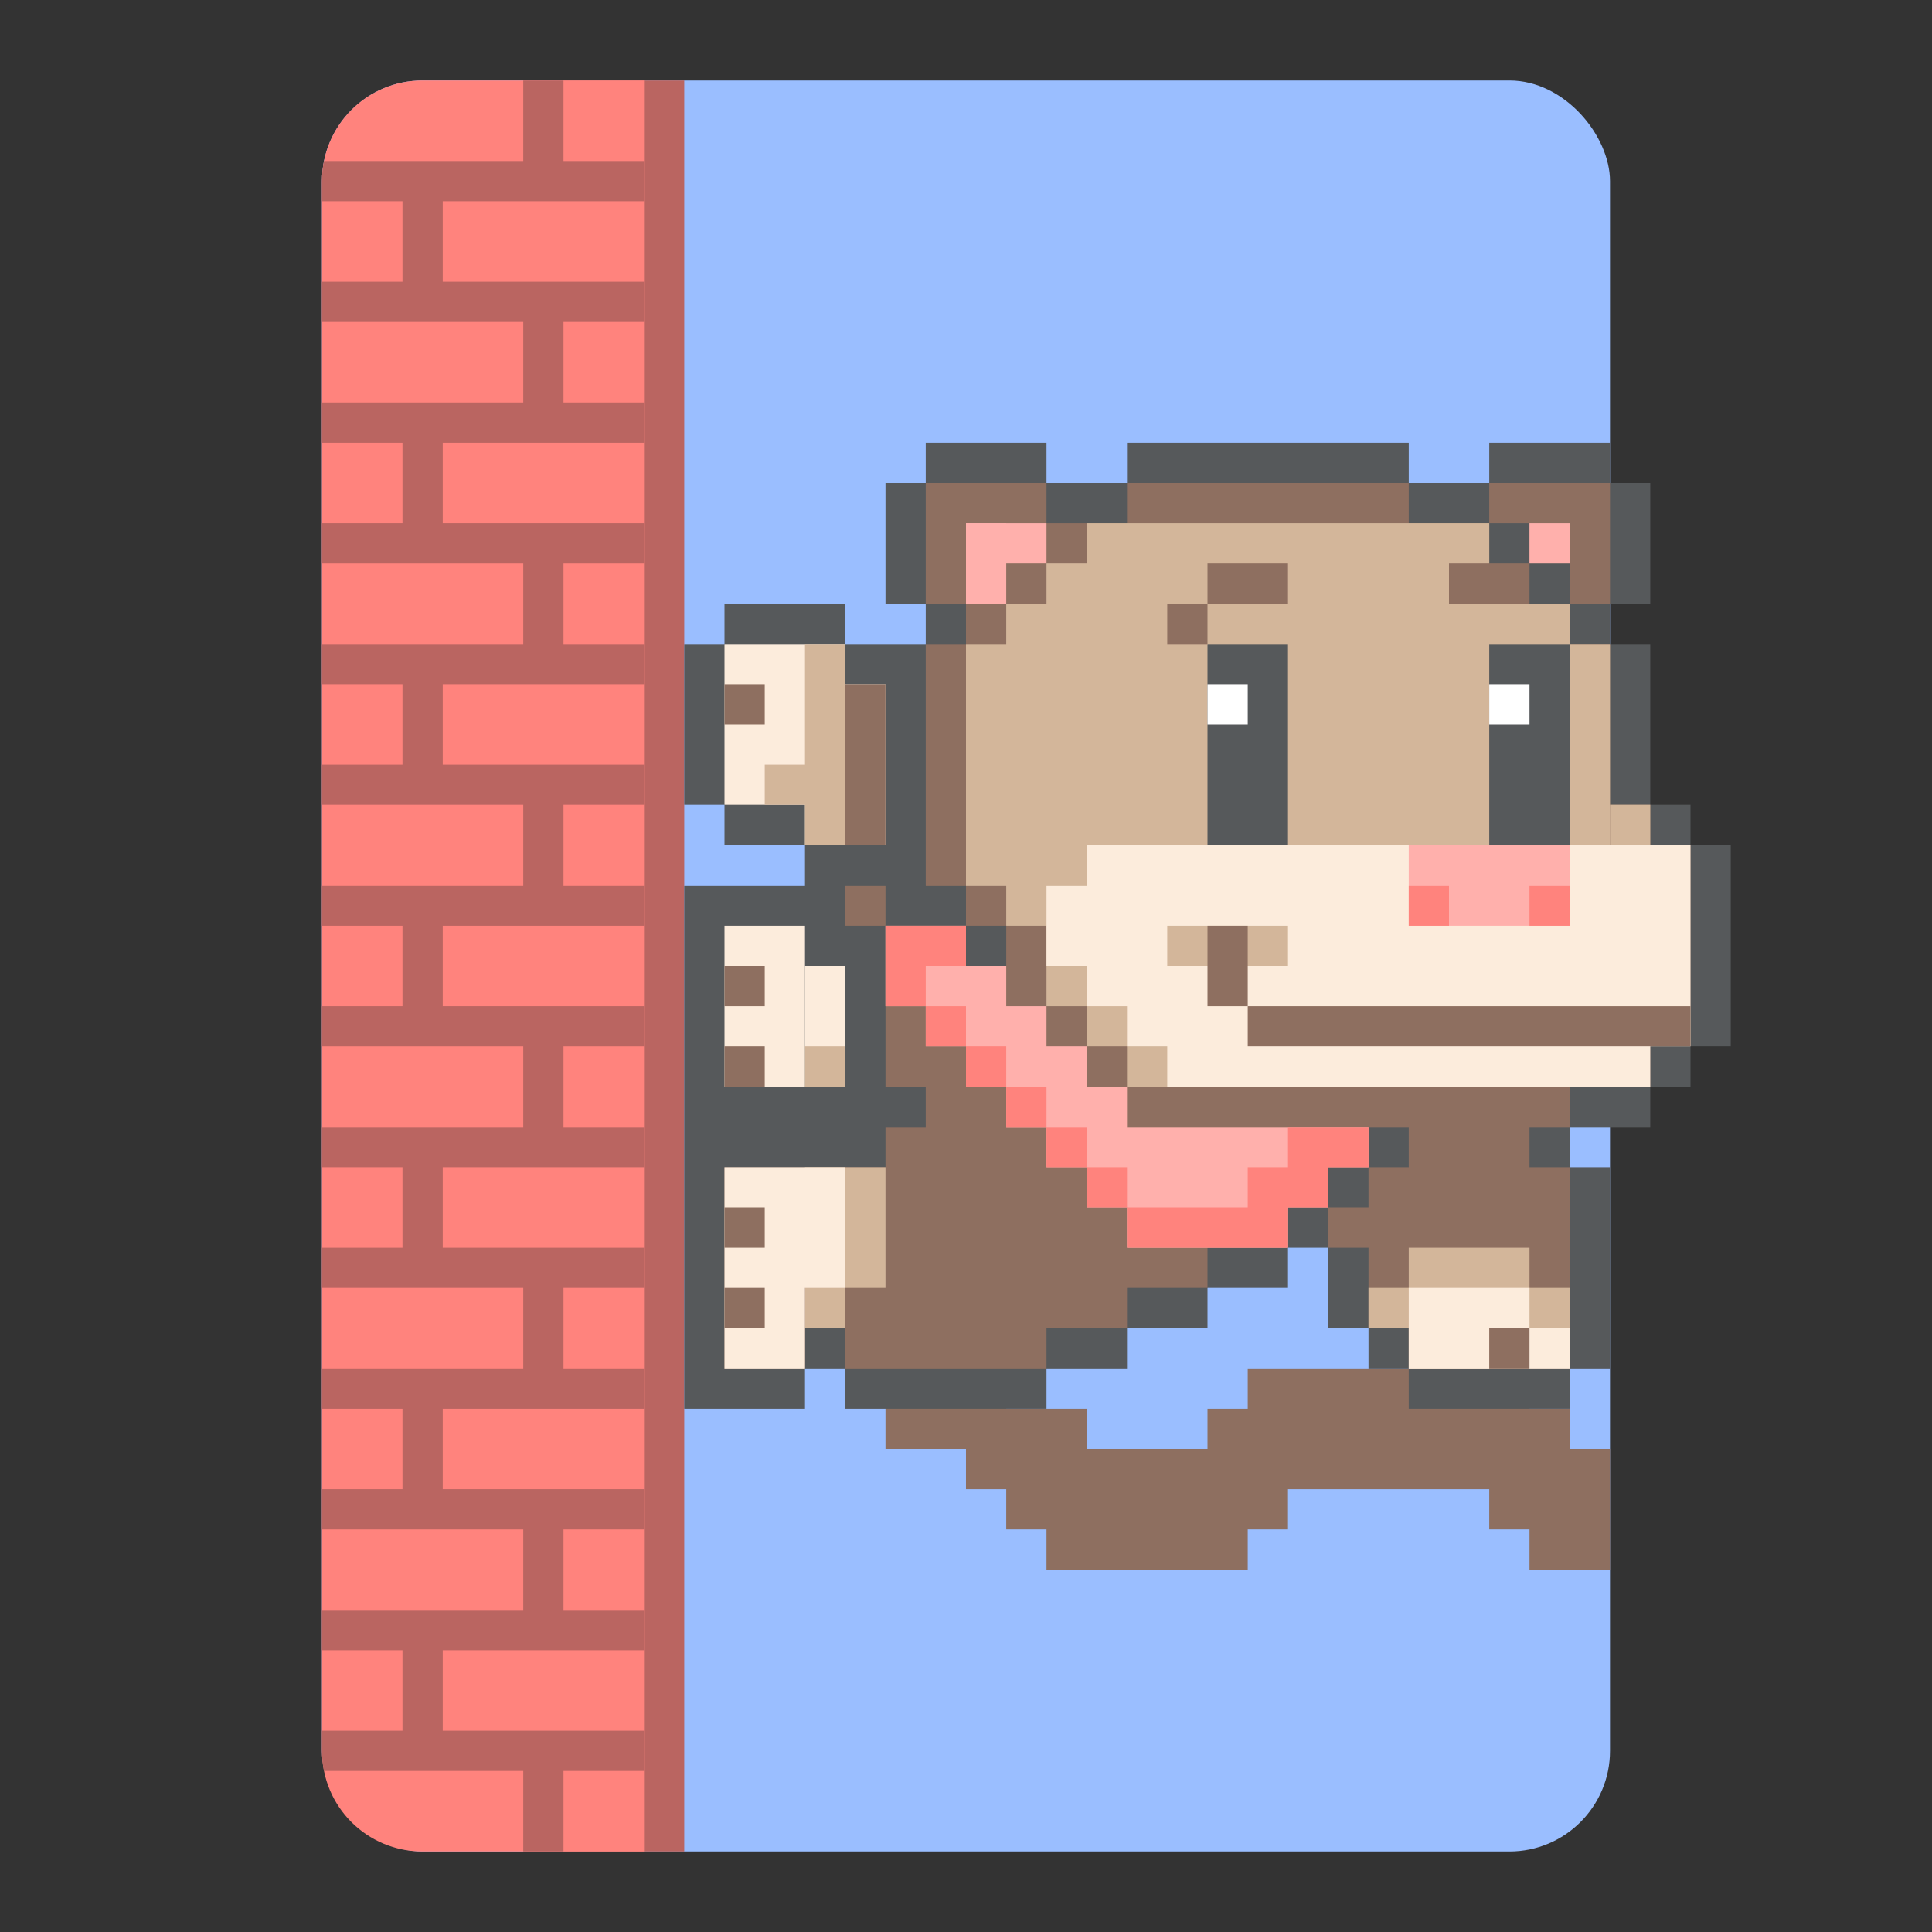 <?xml version="1.0" encoding="UTF-8" standalone="no"?>
<svg
   xmlns:dc="http://purl.org/dc/elements/1.1/"
   xmlns:cc="http://creativecommons.org/ns#"
   xmlns:rdf="http://www.w3.org/1999/02/22-rdf-syntax-ns#"
   xmlns:svg="http://www.w3.org/2000/svg"
   xmlns="http://www.w3.org/2000/svg"
   xmlns:sodipodi="http://sodipodi.sourceforge.net/DTD/sodipodi-0.dtd"
   xmlns:inkscape="http://www.inkscape.org/namespaces/inkscape"
   viewBox="0 0 192 192"
   version="1.1"
   id="svg16"
   sodipodi:docname="wall_kickers.svg"
   inkscape:version="0.92.4 (5da689c313, 2019-01-14)">
  <rect x="0" y="0" width="192" height="192" fill="#333333" stroke="none"/>
  <sodipodi:namedview
     pagecolor="#ffffff"
     bordercolor="#666666"
     borderopacity="1"
     objecttolerance="10"
     gridtolerance="10"
     guidetolerance="10"
     inkscape:pageopacity="0"
     inkscape:pageshadow="2"
     inkscape:window-width="1920"
     inkscape:window-height="1017"
     id="namedview18"
     showgrid="true"
     inkscape:zoom="2.4583333"
     inkscape:cx="-4.3641793"
     inkscape:cy="112.33818"
     inkscape:window-x="-8"
     inkscape:window-y="-8"
     inkscape:window-maximized="1"
     inkscape:current-layer="svg16"
     inkscape:snap-global="true">
    <inkscape:grid
       type="xygrid"
       id="grid827"
       spacingx="4"
       spacingy="4" />
  </sodipodi:namedview>
  <defs
     id="defs4">
    <style
       id="style2">.a{fill:none;stroke:#b1b5bd;stroke-linecap:round;stroke-linejoin:round;isolation:isolate;opacity:0.63;}</style>
  </defs>
  <rect
     class="a"
     x="32"
     y="8"
     width="128"
     height="176"
     rx="10"
     id="rect12"
     style="fill:#9abeff;stroke:none;opacity:1" />
  <rect
     style="opacity:1;vector-effect:none;fill:#ba6561;fill-opacity:1;fill-rule:evenodd;stroke:none;paint-order:stroke fill markers"
     id="rect1062"
     width="12"
     height="176"
     x="56"
     y="8" />
  <path
     style="opacity:1;vector-effect:none;fill:#ff837d;fill-opacity:1;fill-rule:evenodd;stroke:none;stroke-width:2.828;paint-order:stroke fill markers"
     d="M 42 8 C 36.46 8 32 12.46 32 18 L 32 174 C 32 179.54 36.46 184 42 184 L 64 184 L 64 8 L 42 8 z "
     id="rect840" />
  <path
     style="opacity:1;vector-effect:none;fill:#ba6561;fill-opacity:1;fill-rule:evenodd;stroke:none;paint-order:stroke fill markers"
     d="M 52 8 L 52 16 L 32.199 16 C 32.069 16.646 32 17.314 32 18 L 32 20 L 40 20 L 40 28 L 32 28 L 32 32 L 52 32 L 52 40 L 32 40 L 32 44 L 40 44 L 40 52 L 32 52 L 32 56 L 52 56 L 52 64 L 32 64 L 32 68 L 40 68 L 40 76 L 32 76 L 32 80 L 52 80 L 52 88 L 32 88 L 32 92 L 40 92 L 40 100 L 32 100 L 32 104 L 52 104 L 52 112 L 32 112 L 32 116 L 40 116 L 40 124 L 32 124 L 32 128 L 52 128 L 52 136 L 32 136 L 32 140 L 40 140 L 40 148 L 32 148 L 32 152 L 52 152 L 52 160 L 32 160 L 32 164 L 40 164 L 40 172 L 32 172 L 32 174 C 32 174.686 32.069 175.354 32.199 176 L 52 176 L 52 184 L 56 184 L 56 176 L 64 176 L 64 172 L 44 172 L 44 164 L 64 164 L 64 160 L 56 160 L 56 152 L 64 152 L 64 148 L 44 148 L 44 140 L 64 140 L 64 136 L 56 136 L 56 128 L 64 128 L 64 124 L 44 124 L 44 116 L 64 116 L 64 112 L 56 112 L 56 104 L 64 104 L 64 100 L 44 100 L 44 92 L 64 92 L 64 88 L 56 88 L 56 80 L 64 80 L 64 76 L 44 76 L 44 68 L 64 68 L 64 64 L 56 64 L 56 56 L 64 56 L 64 52 L 44 52 L 44 44 L 64 44 L 64 40 L 56 40 L 56 32 L 64 32 L 64 28 L 44 28 L 44 20 L 64 20 L 64 16 L 56 16 L 56 8 L 52 8 z "
     id="rect842" />
  <path
     style="opacity:1;vector-effect:none;fill:#8e6f60;fill-opacity:1;fill-rule:evenodd;stroke:none;paint-order:stroke fill markers"
     d="m 88,136 v 8 h 4 4 v 4 h 4 v 4 h 4 v 4 h 20 v -4 h 4 v -4 h 20 v 4 h 4 v 4 h 8 v -8 -4 h -4 v -4 h -4 v -4 h -28 v 4 h -4 v 4 h -12 v -4 h -8 v -4 z"
     id="rect985"
     inkscape:connector-curvature="0"
     sodipodi:nodetypes="ccccccccccccccccccccccccccccccccc" />
  <path
     style="opacity:1;vector-effect:none;fill:#56595b;fill-opacity:1;fill-rule:evenodd;stroke:none;paint-order:stroke fill markers"
     d="m 92,44 v 4 h -4 v 12 h 4 v 4 H 84 V 60 H 72 v 4 h -4 v 16 h 4 v 4 h 8 v 4 h -4 -8 v 52 h 12 v -4 h 4 v 4 h 20 v -4 h 8 v -4 h 8 v -4 h 8 v -4 h 4 v 8 h 4 v 4 h 4 v 4 h 16 v -4 h 4 v -8 -12 h -4 v -4 h 8 v -4 h 4 v -4 h 4 V 84 h -4 v -4 h -4 V 64 h -4 v -4 h 4 V 48 h -4 v -4 h -12 v 4 h -8 v -4 h -28 v 4 h -8 v -4 z"
     id="rect942"
     inkscape:connector-curvature="0" />
  <path
     style="opacity:1;vector-effect:none;fill:#8e6f60;fill-opacity:1;fill-rule:evenodd;stroke:none;paint-order:stroke fill markers"
     d="M 92 48 L 92 60 L 96 60 L 96 64 L 92 64 L 92 88 L 96 88 L 96 92 L 88 92 L 88 108 L 92 108 L 92 112 L 88 112 L 88 116 L 80 116 L 72 116 L 72 136 L 80 136 L 80 132 L 84 132 L 84 136 L 104 136 L 104 132 L 112 132 L 112 128 L 120 128 L 120 124 L 124 124 L 128 124 L 128 120 L 132 120 L 132 116 L 136 116 L 136 112 L 140 112 L 140 116 L 136 116 L 136 120 L 132 120 L 132 124 L 136 124 L 136 132 L 140 132 L 140 136 L 156 136 L 156 132 L 156 116 L 152 116 L 152 112 L 156 112 L 156 108 L 164 108 L 164 104 L 168 104 L 168 84 L 164 84 L 164 80 L 160 80 L 160 64 L 156 64 L 156 60 L 152 60 L 152 56 L 148 56 L 148 52 L 140 52 L 140 48 L 112 48 L 112 52 L 104 52 L 104 48 L 92 48 z M 148 52 L 152 52 L 152 56 L 156 56 L 156 60 L 160 60 L 160 52 L 160 48 L 148 48 L 148 52 z "
     id="rect1004" />
  <rect
     style="opacity:1;vector-effect:none;fill:#fcecdc;fill-opacity:1;fill-rule:evenodd;stroke:none;paint-order:stroke fill markers"
     id="rect1064"
     width="12"
     height="16"
     x="72"
     y="64" />
  <rect
     style="opacity:1;vector-effect:none;fill:#fcecdc;fill-opacity:1;fill-rule:evenodd;stroke:none;paint-order:stroke fill markers"
     id="rect1066"
     width="8"
     height="16"
     x="80"
     y="68" />
  <rect
     style="opacity:1;vector-effect:none;fill:#8e6f60;fill-opacity:1;fill-rule:evenodd;stroke:none;paint-order:stroke fill markers"
     id="rect1068"
     width="4"
     height="4"
     x="84"
     y="88" />
  <rect
     style="opacity:1;vector-effect:none;fill:#fcecdc;fill-opacity:1;fill-rule:evenodd;stroke:none;paint-order:stroke fill markers"
     id="rect1072"
     width="8"
     height="16"
     x="72"
     y="92" />
  <rect
     style="opacity:1;vector-effect:none;fill:#fcecdc;fill-opacity:1;fill-rule:evenodd;stroke:none;paint-order:stroke fill markers"
     id="rect1074"
     width="4"
     height="12"
     x="80"
     y="96" />
  <rect
     style="opacity:1;vector-effect:none;fill:#8e6f60;fill-opacity:1;fill-rule:evenodd;stroke:none;paint-order:stroke fill markers"
     id="rect1077"
     width="4"
     height="16"
     x="84"
     y="68" />
  <rect
     style="opacity:1;vector-effect:none;fill:#8e6f60;fill-opacity:1;fill-rule:evenodd;stroke:none;paint-order:stroke fill markers"
     id="rect1079"
     width="4"
     height="4"
     x="72"
     y="68" />
  <rect
     style="opacity:1;vector-effect:none;fill:#d3b69a;fill-opacity:1;fill-rule:evenodd;stroke:none;paint-order:stroke fill markers"
     id="rect1081"
     width="4"
     height="20"
     x="80"
     y="64" />
  <rect
     style="opacity:1;vector-effect:none;fill:#d3b69a;fill-opacity:1;fill-rule:evenodd;stroke:none;paint-order:stroke fill markers"
     id="rect1083"
     width="8"
     height="4"
     x="76"
     y="76" />
  <rect
     style="opacity:1;vector-effect:none;fill:#d3b69a;fill-opacity:1;fill-rule:evenodd;stroke:none;paint-order:stroke fill markers"
     id="rect1087"
     width="4"
     height="4"
     x="80"
     y="104" />
  <rect
     style="opacity:1;vector-effect:none;fill:#8e6f60;fill-opacity:1;fill-rule:evenodd;stroke:none;paint-order:stroke fill markers"
     id="rect1089"
     width="4"
     height="4"
     x="72"
     y="96" />
  <rect
     style="opacity:1;vector-effect:none;fill:#8e6f60;fill-opacity:1;fill-rule:evenodd;stroke:none;paint-order:stroke fill markers"
     id="rect1091"
     width="4"
     height="4"
     x="72"
     y="104" />
  <rect
     style="opacity:1;vector-effect:none;fill:#ffb0ac;fill-opacity:1;fill-rule:evenodd;stroke:none;paint-order:stroke fill markers"
     id="rect1093"
     width="4"
     height="8"
     x="96"
     y="52" />
  <rect
     style="opacity:1;vector-effect:none;fill:#ffb0ac;fill-opacity:1;fill-rule:evenodd;stroke:none;paint-order:stroke fill markers"
     id="rect1095"
     width="8"
     height="4"
     x="96"
     y="52" />
  <rect
     style="opacity:1;vector-effect:none;fill:#ffb0ac;fill-opacity:1;fill-rule:evenodd;stroke:none;paint-order:stroke fill markers"
     id="rect1097"
     width="4"
     height="4"
     x="152"
     y="52" />
  <path
     style="opacity:1;vector-effect:none;fill:#d3b69a;fill-opacity:1;fill-rule:evenodd;stroke:none;paint-order:stroke fill markers"
     d="M 108 52 L 108 56 L 104 56 L 104 60 L 100 60 L 100 64 L 96 64 L 96 88 L 100 88 L 100 92 L 104 92 L 104 100 L 108 100 L 108 104 L 112 104 L 112 108 L 128 108 L 128 96 L 124 96 L 120 96 L 120 88 L 160 88 L 160 64 L 156 64 L 156 60 L 144 60 L 144 56 L 148 56 L 148 52 L 144 52 L 136 52 L 108 52 z "
     id="rect1099" />
  <rect
     style="opacity:1;vector-effect:none;fill:#d3b69a;fill-opacity:1;fill-rule:evenodd;stroke:none;paint-order:stroke fill markers"
     id="rect1111"
     width="4"
     height="4"
     x="160"
     y="80" />
  <path
     style="opacity:1;vector-effect:none;fill:#fcecdc;fill-opacity:1;fill-rule:evenodd;stroke:none;stroke-width:0.961;paint-order:stroke fill markers"
     d="M 108 84 L 108 88 L 104 88 L 104 96 L 108 96 L 108 100 L 112 100 L 112 104 L 116 104 L 116 108 L 164 108 L 164 104 L 168 104 L 168 84 L 164 84 L 152 84 L 136 84 L 120 84 L 108 84 z "
     id="rect1121" />
  <rect
     style="opacity:1;vector-effect:none;fill:#56595b;fill-opacity:1;fill-rule:evenodd;stroke:none;paint-order:stroke fill markers"
     id="rect1134"
     width="8"
     height="20"
     x="148"
     y="64" />
  <rect
     style="opacity:1;vector-effect:none;fill:#ffffff;fill-opacity:1;fill-rule:evenodd;stroke:none;paint-order:stroke fill markers"
     id="rect1136"
     width="4"
     height="4"
     x="148"
     y="68" />
  <path
     style="opacity:1;vector-effect:none;fill:#d3b69a;fill-opacity:1;fill-rule:evenodd;stroke:none;paint-order:stroke fill markers"
     d="M 140 124 L 140 128 L 136 128 L 136 132 L 140 132 L 140 136 L 152 136 L 152 132 L 156 132 L 156 128 L 152 128 L 152 124 L 140 124 z "
     id="rect1138" />
  <path
     style="opacity:1;vector-effect:none;fill:#fcecdc;fill-opacity:1;fill-rule:evenodd;stroke:none;paint-order:stroke fill markers"
     d="M 140 128 L 140 136 L 144 136 L 152 136 L 156 136 L 156 132 L 152 132 L 152 128 L 140 128 z "
     id="rect1143" />
  <rect
     style="opacity:1;vector-effect:none;fill:#8e6f60;fill-opacity:1;fill-rule:evenodd;stroke:none;paint-order:stroke fill markers"
     id="rect1148"
     width="4"
     height="4"
     x="148"
     y="132" />
  <path
     style="opacity:1;vector-effect:none;fill:#d3b69a;fill-opacity:1;fill-rule:evenodd;stroke:none;paint-order:stroke fill markers"
     d="M 80 116 L 80 128 L 80 132 L 84 132 L 84 128 L 88 128 L 88 116 L 84 116 L 80 116 z "
     id="rect1155" />
  <path
     style="opacity:1;vector-effect:none;fill:#fcecdc;fill-opacity:1;fill-rule:evenodd;stroke:none;paint-order:stroke fill markers"
     d="M 72 116 L 72 136 L 80 136 L 80 128 L 84 128 L 84 116 L 80 116 L 76 116 L 72 116 z "
     id="rect1150" />
  <rect
     style="opacity:1;vector-effect:none;fill:#56595b;fill-opacity:1;fill-rule:evenodd;stroke:none;paint-order:stroke fill markers"
     id="rect1160"
     width="8"
     height="20"
     x="120"
     y="64" />
  <rect
     style="opacity:1;vector-effect:none;fill:#ffffff;fill-opacity:1;fill-rule:evenodd;stroke:none;paint-order:stroke fill markers"
     id="rect1162"
     width="4"
     height="4"
     x="120"
     y="68" />
  <rect
     style="opacity:1;vector-effect:none;fill:#8e6f60;fill-opacity:1;fill-rule:evenodd;stroke:none;paint-order:stroke fill markers"
     id="rect1164"
     width="8"
     height="4"
     x="120"
     y="56" />
  <rect
     style="opacity:1;vector-effect:none;fill:#8e6f60;fill-opacity:1;fill-rule:evenodd;stroke:none;paint-order:stroke fill markers"
     id="rect1166"
     width="4"
     height="4"
     x="116"
     y="60" />
  <rect
     style="opacity:1;vector-effect:none;fill:#ffb0ac;fill-opacity:1;fill-rule:evenodd;stroke:none;paint-order:stroke fill markers"
     id="rect1168"
     width="16"
     height="8"
     x="140"
     y="84" />
  <rect
     style="opacity:1;vector-effect:none;fill:#ff837d;fill-opacity:1;fill-rule:evenodd;stroke:none;paint-order:stroke fill markers"
     id="rect1170"
     width="4"
     height="4"
     x="140"
     y="88" />
  <rect
     style="opacity:1;vector-effect:none;fill:#ff837d;fill-opacity:1;fill-rule:evenodd;stroke:none;paint-order:stroke fill markers"
     id="rect1172"
     width="4"
     height="4"
     x="152"
     y="88" />
  <rect
     style="opacity:1;vector-effect:none;fill:#8e6f60;fill-opacity:1;fill-rule:evenodd;stroke:none;paint-order:stroke fill markers"
     id="rect1174"
     width="44"
     height="4"
     x="124"
     y="100" />
  <rect
     style="opacity:1;vector-effect:none;fill:#d3b69a;fill-opacity:1;fill-rule:evenodd;stroke:none;paint-order:stroke fill markers"
     id="rect1178"
     width="12"
     height="4"
     x="116"
     y="92" />
  <rect
     style="opacity:1;vector-effect:none;fill:#8e6f60;fill-opacity:1;fill-rule:evenodd;stroke:none;paint-order:stroke fill markers"
     id="rect1176"
     width="4"
     height="8"
     x="120"
     y="92" />
  <rect
     style="opacity:1;vector-effect:none;fill:#8e6f60;fill-opacity:1;fill-rule:evenodd;stroke:none;paint-order:stroke fill markers"
     id="rect1180"
     width="4"
     height="4"
     x="72"
     y="120" />
  <rect
     style="opacity:1;vector-effect:none;fill:#8e6f60;fill-opacity:1;fill-rule:evenodd;stroke:none;paint-order:stroke fill markers"
     id="rect1182"
     width="4"
     height="4"
     x="72"
     y="128" />
  <path
     style="opacity:1;vector-effect:none;fill:#ffb0ac;fill-opacity:1;fill-rule:evenodd;stroke:none;paint-order:stroke fill markers"
     d="M 88 92 L 88 100 L 92 100 L 92 104 L 96 104 L 96 108 L 100 108 L 100 112 L 104 112 L 104 116 L 108 116 L 108 120 L 112 120 L 112 124 L 128 124 L 128 120 L 132 120 L 132 116 L 136 116 L 136 112 L 128 112 L 116 112 L 112 112 L 112 108 L 108 108 L 108 104 L 104 104 L 104 100 L 100 100 L 100 96 L 96 96 L 96 92 L 88 92 z "
     id="rect1184" />
  <path
     style="opacity:1;vector-effect:none;fill:#ff837d;fill-opacity:1;fill-rule:evenodd;stroke:none;paint-order:stroke fill markers"
     d="M 88 92 L 88 96 L 88 100 L 92 100 L 92 96 L 96 96 L 96 92 L 92 92 L 88 92 z M 92 100 L 92 104 L 96 104 L 96 100 L 92 100 z M 96 104 L 96 108 L 100 108 L 100 104 L 96 104 z M 100 108 L 100 112 L 104 112 L 104 108 L 100 108 z M 104 112 L 104 116 L 108 116 L 108 112 L 104 112 z M 108 116 L 108 120 L 112 120 L 112 116 L 108 116 z M 112 120 L 112 124 L 128 124 L 128 120 L 132 120 L 132 116 L 136 116 L 136 112 L 128 112 L 128 116 L 124 116 L 124 120 L 112 120 z "
     id="rect1208" />
  <rect
     style="opacity:1;vector-effect:none;fill:#56595b;fill-opacity:1;fill-rule:evenodd;stroke:none;paint-order:stroke fill markers"
     id="rect873"
     width="4"
     height="4"
     x="96"
     y="92" />
</svg>
